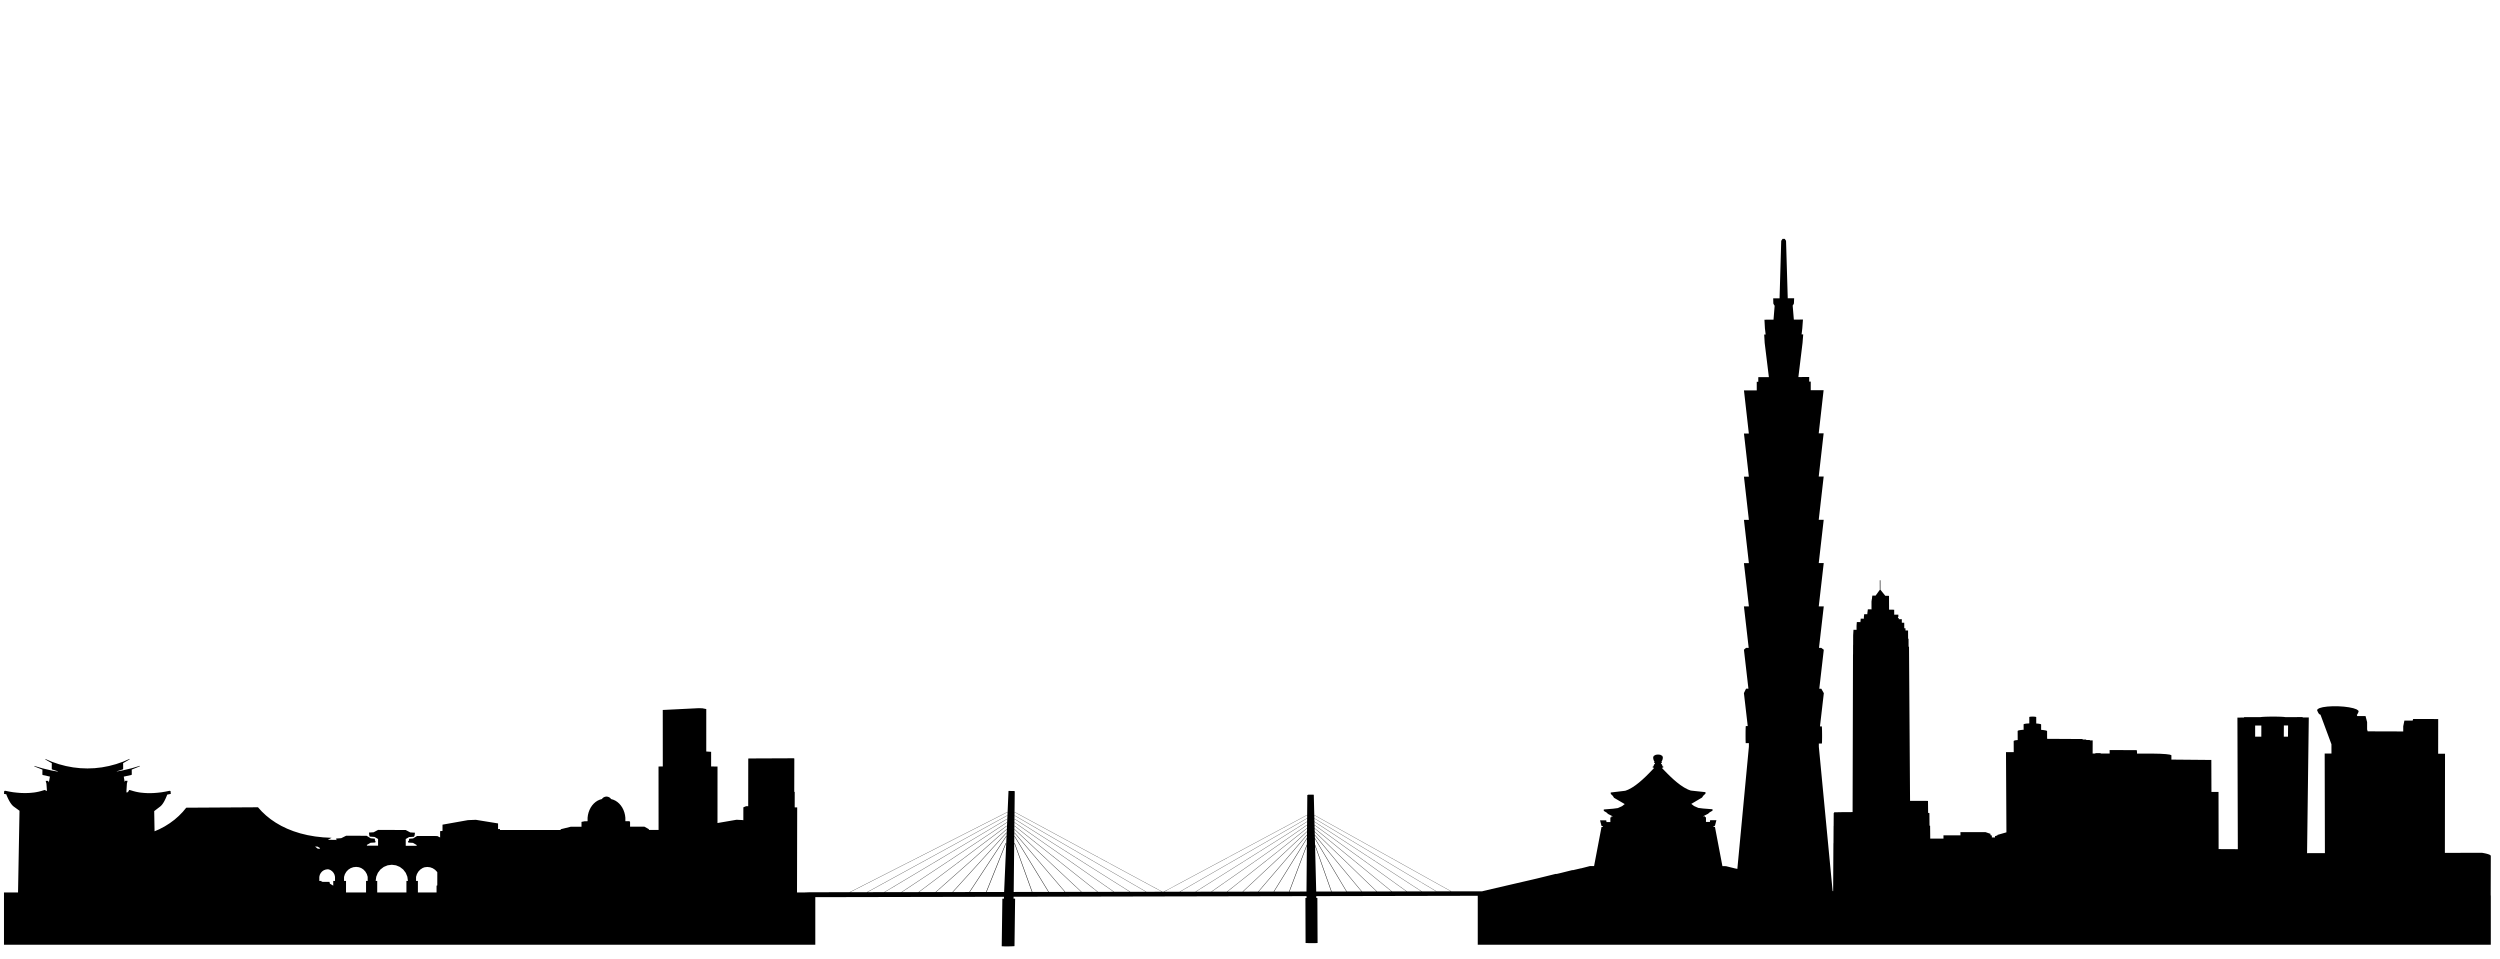 <?xml version="1.0" encoding="UTF-8" standalone="no"?>
<svg width="628px" height="241px" viewBox="0 0 628 241" version="1.1" xmlns="http://www.w3.org/2000/svg" xmlns:xlink="http://www.w3.org/1999/xlink" xmlns:sketch="http://www.bohemiancoding.com/sketch/ns">
    <!-- Generator: Sketch 3.0.4 (8054) - http://www.bohemiancoding.com/sketch -->
    <title>taipei</title>
    <desc>Created with Sketch.</desc>
    <defs></defs>
    <g id="Page-1" stroke="none" stroke-width="1" fill="none" fill-rule="evenodd" sketch:type="MSPage">
        <g id="taipei" sketch:type="MSArtboardGroup" fill="#000000">
            <path d="M625.666,224.314 L625.663,224.314 L625.666,223.821 L625.69,215.004 L625.657,214.911 L625.566,214.818 L625.42,214.726 L625.215,214.635 L624.96,214.547 L624.655,214.461 L624.303,214.375 L623.906,214.296 L623.471,214.219 L614.154,214.241 L614.19,189.345 L612.465,189.34 L612.476,180.625 L606.184,180.605 L606.057,181.019 L603.985,181.012 L603.691,182.446 L603.691,183.741 L594.76,183.714 L594.755,183.698 L594.618,183.225 L594.618,181.394 L594.223,179.876 L592.141,179.87 L592.035,179.578 L592.178,179.426 L592.489,178.772 L592.441,178.627 L592.392,178.474 L592.166,178.329 L591.941,178.177 L591.548,178.041 L591.151,177.903 L590.615,177.79 L590.073,177.675 L589.43,177.591 L588.781,177.507 L588.075,177.46 L587.367,177.417 L586.656,177.412 L585.944,177.41 L585.283,177.449 L584.624,177.489 L584.063,177.569 L583.506,177.645 L583.088,177.759 L582.676,177.872 L582.427,178.005 L582.184,178.139 L582.118,178.288 L582.055,178.435 L582.378,179.114 L582.588,179.385 L582.91,179.544 L583.303,180.603 L585.659,186.958 L585.664,189.286 L583.961,189.282 L584.015,214.307 L579.534,214.316 L579.969,180.227 L578.424,180.229 L578.424,180.134 L574.055,180.139 L574.026,180.13 L573.647,180.087 L573.074,180.051 L572.344,180.026 L571.509,180.01 L570.63,180.01 L569.77,180.023 L568.994,180.048 L568.356,180.082 L567.903,180.127 L567.803,180.143 L563.705,180.152 L563.708,180.252 L562.039,180.254 L562.142,213.314 L557.316,213.291 L557.293,198.931 L555.514,198.931 L555.487,190.901 L545.453,190.809 L545.457,189.723 L545.087,189.569 L544.09,189.435 L542.588,189.343 L540.802,189.306 L536.819,189.3 L536.819,188.877 L536.744,188.433 L529.935,188.417 L529.944,189.288 L527.739,189.284 L527.628,189.184 L526.363,189.182 L526.363,189.282 L525.668,189.279 L525.682,185.996 L524.967,185.99 L524.967,185.895 L524.029,185.876 L524.029,185.77 L523.16,185.766 L523.16,185.646 L514.231,185.594 L514.229,183.691 L514.188,183.589 L513.893,183.49 L513.36,183.399 L512.733,183.336 L512.731,182.008 L512.697,181.937 L512.517,181.872 L512.194,181.811 L511.757,181.761 L511.502,181.745 L511.5,180.143 L511.484,180.114 L511.41,180.082 L511.281,180.057 L511.11,180.035 L510.9,180.019 L510.677,180.01 L510.447,180.012 L510.23,180.021 L510.041,180.037 L509.894,180.06 L509.795,180.087 L509.756,180.118 L509.761,181.72 L509.515,181.732 L509.037,181.765 L508.663,181.82 L508.423,181.881 L508.329,181.949 L508.335,183.313 L507.997,183.336 L507.372,183.413 L506.98,183.503 L506.833,183.605 L506.845,185.901 L506.502,185.933 L506.373,185.956 L506.373,185.935 L506.276,185.933 L506.27,185.935 L506.27,185.976 L506.008,186.024 L505.836,186.121 L505.85,188.94 L503.904,188.933 L503.91,190.01 L504.014,209.083 L501.759,209.728 L501.759,209.845 L501.438,209.952 L501.389,209.952 L501.389,209.968 L501.141,210.051 L501.139,210.373 L500.354,210.373 L500.354,209.895 L500.009,209.793 L500.009,209.463 L498.743,209.024 L492.46,209.031 L492.467,209.832 L488.195,209.836 L488.204,210.664 L484.875,210.664 L484.843,207.445 L484.697,207.397 L484.665,204.246 L484.343,204.191 L484.313,201.196 L483.628,201.175 L479.805,201.175 L479.545,162.46 L479.437,162.457 L479.426,160.45 L479.318,160.45 L479.304,158.383 L478.657,158.376 L478.654,157.819 L478.352,157.815 L478.343,156.43 L477.737,156.421 L477.732,155.55 L476.963,155.539 L476.961,155.242 L476.746,155.24 L476.868,154.833 L476.866,154.412 L475.826,154.396 L475.819,153.161 L474.534,153.14 L474.52,149.676 L473.584,149.661 L472.36,148.14 L472.355,145.866 L472.355,145.789 L472.353,145.783 L472.351,145.778 L472.346,145.776 L472.337,145.771 L472.33,145.769 L472.319,145.765 L472.308,145.765 L472.297,145.762 L472.263,145.762 L472.251,145.765 L472.242,145.767 L472.233,145.769 L472.224,145.774 L472.218,145.778 L472.211,145.78 L472.209,145.785 L472.206,145.792 L472.211,148.152 L471.153,149.62 L470.332,149.609 L470.24,150.256 L470.24,150.471 L470.21,150.471 L470.122,151.097 L470.122,153.075 L469.204,153.059 L469.076,154.063 L469.076,154.263 L469.051,154.263 L469.046,154.296 L468.284,154.285 L468.205,154.975 L468.205,155.394 L468.284,155.394 L468.282,155.414 L467.416,155.401 L467.332,156.274 L466.435,156.26 L466.367,157.186 L466.365,158.208 L465.596,158.197 L465.512,159.611 L465.508,161.871 L465.492,162.116 L465.487,164.279 L465.472,164.505 L465.372,203.999 L462.569,204.004 L462.567,204.026 L461.683,204.026 L461.671,204.049 L460.78,204.049 L460.629,204.275 L460.611,207.452 L460.596,207.497 L460.571,211.784 L460.553,211.859 L460.487,223.862 L460.354,223.83 L456.894,187.61 L456.892,186.77 L457.641,186.772 L457.657,186.752 L457.675,186.589 L457.691,186.288 L457.697,185.876 L457.706,185.372 L457.709,184.82 L457.704,184.252 L457.697,183.711 L457.686,183.234 L457.673,182.851 L457.654,182.594 L457.636,182.471 L457.176,182.471 L458.146,174.123 L457.506,173.007 L457.005,173.007 L458.137,163.22 L457.501,162.747 L456.93,162.747 L458.13,152.328 L456.872,152.328 L458.121,141.443 L456.87,141.443 L458.115,130.57 L456.867,130.572 L458.108,119.707 L456.865,119.71 L458.099,108.854 L456.863,108.859 L458.092,98.012 L454.86,98.021 L454.858,95.863 L454.47,95.865 L454.47,94.704 L451.754,94.714 L452.803,86.1 L452.97,83.994 L452.56,83.994 L452.74,82.462 L452.902,80.272 L450.613,80.281 L450.32,76.752 L450.293,76.752 L450.421,76.641 L450.633,76.218 L450.688,74.926 L449.082,74.933 L448.655,60.493 L448.324,60 L447.774,60.002 L447.444,60.498 L447.027,74.942 L445.428,74.948 L445.46,76.24 L445.672,76.659 L445.802,76.772 L445.796,76.772 L445.507,80.301 L443.229,80.31 L443.349,82.496 L443.529,84.028 L443.164,84.028 L443.288,86.136 L444.343,94.736 L441.68,94.745 L441.68,95.904 L441.296,95.904 L441.296,98.062 L438.082,98.071 L439.309,108.899 L438.082,108.902 L439.311,119.741 L438.08,119.744 L439.316,130.595 L438.078,130.597 L439.32,141.457 L438.075,141.457 L439.323,152.33 L438.075,152.33 L439.271,162.738 L438.614,162.738 L438.073,163.211 L439.203,172.989 L438.612,172.989 L438.071,174.105 L439.029,182.385 L438.542,182.385 L438.529,182.503 L438.513,182.763 L438.502,183.146 L438.49,183.623 L438.486,184.161 L438.484,184.727 L438.486,185.279 L438.49,185.781 L438.502,186.195 L438.513,186.494 L438.526,186.659 L438.542,186.677 L439.32,186.68 L439.32,187.582 L436.422,218.271 L435.98,218.167 L435.91,218.167 L434.76,217.88 L433.56,217.581 L432.671,217.579 L430.793,207.712 L430.414,207.712 L430.414,207.574 L430.795,207.422 L431.163,206.029 L429.694,206.031 L429.543,206.112 L429.543,206.465 L428.537,206.465 L428.542,205.286 L428.31,205.286 L428.312,205.065 L427.795,205.065 L429.056,204.42 L429.476,204.047 L430.186,203.642 L430.188,203.286 L427.766,203.092 L426.616,202.947 L425.547,202.474 L424.854,201.936 L427.549,200.35 L427.87,199.875 L428.418,199.363 L428.42,199.006 L428.42,198.988 L425.084,198.63 L424.705,198.583 L424.013,198.322 L423.034,197.804 L422.114,197.196 L421.243,196.526 L420.409,195.813 L419.606,195.069 L418.828,194.304 L418.066,193.528 L417.466,192.899 L417.738,192.797 L417.793,192.77 L417.833,192.721 L417.851,192.659 L417.835,192.598 L417.777,192.569 L417.653,192.519 L417.508,192.146 L417.524,192.103 L417.504,192.06 L417.481,192.046 L417.457,192.035 L417.26,191.831 L417.26,191.682 L417.391,191.632 L417.445,191.585 L417.468,191.524 L417.459,191.451 L417.42,191.401 L417.355,191.374 L417.54,191.033 L417.669,190.659 L417.709,190.27 L417.59,189.899 L417.258,189.698 L417.039,189.598 L416.764,189.562 L416.494,189.542 L416.223,189.564 L415.95,189.605 L415.727,189.705 L415.397,189.91 L415.273,190.282 L415.316,190.671 L415.44,191.042 L415.627,191.383 L415.562,191.411 L415.521,191.458 L415.512,191.533 L415.535,191.594 L415.589,191.639 L415.72,191.691 L415.72,191.836 L415.524,192.044 L415.497,192.055 L415.476,192.069 L415.456,192.112 L415.472,192.155 L415.327,192.53 L415.201,192.58 L415.145,192.61 L415.127,192.671 L415.145,192.732 L415.185,192.782 L415.242,192.809 L415.512,192.908 L414.915,193.54 L414.155,194.322 L413.379,195.094 L412.576,195.84 L411.744,196.558 L410.878,197.232 L409.962,197.845 L408.992,198.365 L408.3,198.63 L407.948,198.68 L404.741,199.06 L404.623,199.056 L404.626,199.429 L405.147,199.936 L405.442,200.406 L408.135,201.983 L407.461,202.51 L406.401,202.988 L405.237,203.142 L405.232,203.144 L402.869,203.341 L402.869,203.696 L403.548,204.096 L403.94,204.465 L405.189,205.103 L404.75,205.103 L404.75,205.325 L404.522,205.325 L404.524,206.499 L403.532,206.501 L403.532,206.151 L403.39,206.069 L401.937,206.069 L402.298,207.456 L402.67,207.612 L402.672,207.744 L402.298,207.744 L400.433,217.554 L399.411,217.551 L398.261,217.848 L397.158,218.131 L397.09,218.128 L395.151,218.579 L394.916,218.579 L394.154,218.771 L392.706,219.133 L391.925,219.328 L391.08,219.524 L390.782,219.524 L390.349,219.631 L388.775,220.02 L386.997,220.457 L386.05,220.69 L384.904,220.959 L379.875,222.124 L372.581,223.819 L372.581,223.832 L372.258,223.907 L371.85,223.895 L364.565,223.907 L330.148,204.723 L330.022,199.63 L328.677,199.614 L328.398,199.725 L328.355,204.705 L292.307,224.009 L291.982,224.009 L254.903,203.983 L254.901,203.983 L254.899,203.986 L254.897,203.988 L254.892,203.992 L254.89,203.995 L254.888,204.004 L254.883,204.008 L254.881,204.015 L254.879,204.022 L254.876,204.026 L254.876,204.028 L254.876,204.031 L291.867,224.009 L287.961,224.015 L254.899,204.845 L254.894,204.848 L254.892,204.852 L254.89,204.859 L254.883,204.863 L254.881,204.87 L254.876,204.877 L254.874,204.884 L254.872,204.888 L254.87,204.893 L254.87,204.897 L287.846,224.015 L283.921,224.02 L254.899,205.71 L254.897,205.712 L254.892,205.714 L254.89,205.719 L254.885,205.723 L254.881,205.73 L254.876,205.737 L254.872,205.743 L254.87,205.75 L254.867,205.757 L254.865,205.762 L254.865,205.764 L283.804,224.02 L279.864,224.027 L254.897,206.576 L254.894,206.576 L254.892,206.581 L254.888,206.585 L254.883,206.592 L254.876,206.599 L254.872,206.605 L254.867,206.612 L254.863,206.619 L254.861,206.624 L254.858,206.628 L254.858,206.63 L279.749,224.027 L275.791,224.034 L254.897,207.44 L254.894,207.443 L254.892,207.445 L254.888,207.449 L254.883,207.454 L254.876,207.461 L254.872,207.47 L254.865,207.477 L254.858,207.483 L254.854,207.49 L254.852,207.492 L254.852,207.497 L275.673,224.034 L271.702,224.038 L254.897,208.309 L254.892,208.311 L254.888,208.316 L254.883,208.323 L254.874,208.329 L254.867,208.339 L254.861,208.343 L254.854,208.35 L254.847,208.357 L254.845,208.361 L254.843,208.363 L254.843,208.366 L271.584,224.038 L267.592,224.045 L254.899,209.178 L254.897,209.178 L254.892,209.182 L254.885,209.187 L254.879,209.192 L254.87,209.201 L254.861,209.207 L254.852,209.214 L254.845,209.221 L254.838,209.228 L254.834,209.23 L254.831,209.232 L267.477,224.045 L263.472,224.052 L254.906,210.047 L254.903,210.047 L254.901,210.049 L254.894,210.054 L254.888,210.058 L254.876,210.065 L254.865,210.072 L254.854,210.078 L254.843,210.085 L254.834,210.09 L254.827,210.094 L254.82,210.099 L254.82,210.101 L263.352,224.052 L259.333,224.056 L254.906,211.796 L254.901,211.796 L254.894,211.798 L254.883,211.8 L254.872,211.805 L254.858,211.809 L254.845,211.816 L254.834,211.818 L254.82,211.823 L254.811,211.83 L254.804,211.83 L254.802,211.832 L259.213,224.056 L254.642,224.063 L254.903,198.822 L254.8,198.703 L253.338,198.684 L252.235,224.067 L247.824,224.074 L252.743,211.821 L252.743,211.818 L252.738,211.818 L252.731,211.814 L252.72,211.809 L252.709,211.805 L252.695,211.798 L252.682,211.793 L252.668,211.789 L252.657,211.787 L252.648,211.784 L252.641,211.782 L252.637,211.782 L247.702,224.074 L243.613,224.077 L252.819,210.087 L252.819,210.085 L252.815,210.081 L252.808,210.076 L252.799,210.069 L252.79,210.063 L252.777,210.056 L252.768,210.049 L252.756,210.042 L252.747,210.038 L252.738,210.035 L252.736,210.035 L252.734,210.035 L243.491,224.077 L239.38,224.083 L252.853,209.221 L252.853,209.219 L252.851,209.214 L252.847,209.21 L252.84,209.203 L252.831,209.196 L252.824,209.187 L252.815,209.182 L252.806,209.176 L252.797,209.169 L252.792,209.167 L252.788,209.164 L252.786,209.164 L239.26,224.083 L235.128,224.09 L252.889,208.352 L252.889,208.348 L252.885,208.343 L252.88,208.339 L252.876,208.332 L252.869,208.325 L252.862,208.316 L252.853,208.309 L252.847,208.302 L252.842,208.298 L252.837,208.293 L252.835,208.293 L237.53,221.852 L235.006,224.09 L230.852,224.095 L252.928,207.486 L252.928,207.481 L252.925,207.477 L252.921,207.47 L252.916,207.463 L252.912,207.456 L252.905,207.447 L252.898,207.44 L252.894,207.436 L252.889,207.429 L252.885,207.427 L252.88,207.427 L230.73,224.097 L226.558,224.101 L252.966,206.615 L252.966,206.61 L252.964,206.605 L252.962,206.599 L252.957,206.592 L252.953,206.585 L252.946,206.578 L252.941,206.572 L252.937,206.565 L252.932,206.56 L252.93,206.558 L252.928,206.558 L226.434,224.101 L222.239,224.108 L253.007,205.746 L253.007,205.743 L253.004,205.739 L253.002,205.732 L253,205.725 L252.995,205.719 L252.991,205.712 L252.986,205.705 L252.982,205.7 L252.977,205.696 L252.975,205.694 L252.973,205.694 L222.114,224.108 L217.901,224.115 L253.047,204.879 L253.047,204.872 L253.045,204.868 L253.043,204.861 L253.038,204.854 L253.034,204.848 L253.029,204.843 L253.025,204.836 L253.022,204.832 L253.02,204.829 L253.018,204.829 L217.775,224.115 L213.542,224.122 L253.09,204.013 L253.09,204.008 L253.088,204.004 L253.086,203.997 L253.081,203.992 L253.079,203.986 L253.074,203.981 L253.07,203.974 L253.068,203.97 L253.065,203.967 L253.063,203.965 L253.061,203.965 L213.413,224.122 L203.379,224.135 L201.838,224.194 L200.208,224.194 L200.255,202.825 L199.628,202.809 L199.635,198.915 L199.515,198.913 L199.533,190.537 L199.371,190.478 L188.561,190.524 L187.961,190.539 L187.947,202.51 L187.393,202.526 L186.732,202.802 L186.727,206.035 L186.545,206.001 L185.006,205.924 L180.232,206.746 L180.241,192.56 L178.635,192.533 L178.635,188.856 L177.413,188.779 L177.415,178.116 L176.447,177.922 L175.55,177.892 L166.485,178.345 L166.494,192.544 L165.736,192.544 L165.421,192.551 L165.434,208.479 L163.005,208.479 L163.005,208.293 L161.875,207.662 L158.273,207.662 L158.273,206.452 L158.106,206.291 L157.091,206.291 L157.091,205.418 L157.003,204.741 L156.841,204.083 L156.609,203.452 L156.313,202.866 L155.952,202.332 L155.54,201.859 L155.077,201.454 L154.577,201.126 L154.044,200.881 L153.487,200.718 L153.438,200.635 L153.375,200.553 L153.305,200.479 L153.223,200.411 L153.133,200.343 L153.036,200.286 L152.935,200.234 L152.826,200.191 L152.711,200.153 L152.594,200.128 L152.583,200.126 L152.468,200.105 L152.351,200.094 L152.229,200.105 L152.114,200.126 L151.999,200.151 L151.99,200.153 L151.987,200.153 L151.99,200.153 L151.987,200.153 L151.875,200.189 L151.764,200.234 L151.663,200.286 L151.566,200.343 L151.475,200.408 L151.397,200.479 L151.324,200.553 L151.263,200.632 L151.209,200.716 L150.655,200.879 L150.12,201.123 L149.619,201.452 L149.157,201.856 L148.742,202.329 L148.383,202.866 L148.086,203.452 L147.853,204.081 L147.689,204.741 L147.601,205.418 L147.601,206.293 L146.893,206.296 L146.074,206.456 L146.074,207.669 L143.394,207.671 L140.837,208.307 L140.837,208.492 L125.599,208.501 L125.599,208.262 L125.112,208.262 L125.114,206.845 L119.53,205.938 L117.55,206.017 L111.16,207.155 L111.158,208.725 L110.558,208.784 L110.558,210.368 L109.843,210.013 L104.771,209.995 L103.787,210.612 L102.777,210.701 L102.725,211.187 L102.493,211.264 L102.56,211.653 L103.747,211.732 L104.672,212.271 L104.676,212.271 L104.658,212.293 L104.658,212.468 L101.92,212.461 L101.92,210.757 L102.766,210.271 L103.963,210.194 L104.144,209.886 L104.238,209.178 L103.059,209.103 L101.911,208.499 L94.976,208.47 L93.85,209.069 L92.691,209.135 L92.756,209.848 L92.885,210.155 L94.091,210.241 L94.971,210.753 L94.971,212.44 L92.17,212.434 L92.17,212.259 L92.156,212.237 L92.165,212.237 L93.099,211.701 L94.29,211.63 L94.333,211.237 L94.191,211.189 L94.155,210.673 L93.11,210.578 L92.093,209.949 L86.958,209.934 L85.71,210.554 L84.429,210.642 L84.547,211.083 L84.384,210.97 L82.334,210.963 L83.295,210.456 L81.17,210.345 L79.152,210.119 L77.237,209.78 L75.43,209.339 L73.73,208.8 L72.137,208.169 L70.651,207.454 L69.273,206.658 L67.999,205.791 L66.83,204.852 L65.766,203.85 L64.805,202.786 L46.785,202.895 L45.891,203.965 L44.906,204.97 L43.828,205.913 L42.65,206.786 L41.381,207.587 L40.012,208.307 L38.825,208.82 L38.737,203.75 L40.248,202.59 L40.39,202.47 L40.535,202.323 L40.684,202.153 L40.833,201.961 L40.981,201.743 L41.133,201.501 L41.284,201.234 L41.432,200.94 L41.586,200.623 L41.737,200.282 L41.89,199.913 L42.008,199.605 L42.903,199.431 L42.84,198.707 L42.589,198.648 L41.599,198.847 L41.496,198.865 L40.652,199.008 L40.65,199.008 L40.474,199.035 L39.727,199.119 L39.716,199.121 L39.448,199.146 L38.823,199.196 L38.791,199.198 L38.532,199.214 L38.496,199.216 L37.946,199.232 L37.553,199.232 L37.084,199.23 L37.016,199.23 L36.777,199.221 L36.687,199.216 L36.252,199.189 L36.171,199.182 L35.841,199.153 L35.438,199.112 L35.35,199.103 L35.185,199.083 L35.075,199.067 L34.903,199.037 L34.878,199.033 L34.639,198.99 L34.208,198.904 L34.139,198.888 L34.053,198.868 L33.967,198.845 L33.466,198.714 L33.426,198.7 L33.331,198.673 L32.751,198.494 L32.429,198.44 L32.305,198.759 L31.865,199.153 L31.802,198.994 L31.752,198.843 L31.861,197.071 L31.874,196.85 L32.046,196.139 L31.425,196.139 L31.337,196.433 L31.333,196.422 L31.283,196.212 L31.238,195.969 L31.195,195.698 L31.148,195.44 L31.105,195.162 L31.096,195.085 L31.216,195.062 L33.038,194.662 L33.103,194.524 L33.09,193.316 L35.081,192.515 L35.162,192.365 L33.029,192.997 L31.044,193.472 L30.852,193.519 L29.341,193.797 L29.337,193.748 L29.434,193.721 L30.886,193.257 L30.94,193.112 L30.927,191.702 L32.517,190.779 L32.58,190.619 L30.879,191.349 L29.294,191.897 L29.141,191.949 L27.372,192.42 L25.584,192.761 L23.777,192.965 L21.966,193.035 L20.155,192.967 L18.353,192.766 L16.564,192.431 L14.796,191.965 L14.643,191.913 L13.062,191.368 L11.361,190.641 L11.431,190.802 L13.012,191.72 L12.999,193.13 L13.057,193.275 L14.51,193.736 L14.501,193.827 L12.893,193.537 L12.701,193.49 L10.719,193.019 L8.589,192.392 L8.675,192.54 L10.658,193.336 L10.644,194.544 L10.716,194.68 L12.534,195.078 L12.534,195.08 L12.521,195.18 L12.473,195.456 L12.424,195.712 L12.376,195.985 L12.324,196.227 L12.268,196.438 L12.23,196.553 L12.097,196.155 L11.479,196.157 L11.668,196.868 L11.684,197.089 L11.79,198.63 L11.497,198.678 L11.397,198.424 L11.082,198.479 L10.506,198.657 L10.412,198.684 L10.369,198.698 L9.87,198.827 L9.785,198.85 L9.704,198.87 L9.631,198.884 L9.201,198.97 L8.993,199.008 L8.765,199.046 L8.655,199.062 L8.49,199.085 L8.402,199.092 L8.001,199.132 L7.674,199.164 L7.595,199.171 L7.162,199.196 L7.072,199.2 L6.835,199.209 L6.767,199.209 L6.3,199.214 L5.962,199.214 L5.912,199.212 L5.366,199.198 L5.328,199.196 L5.071,199.184 L5.042,199.182 L4.421,199.13 L4.155,199.105 L4.144,199.103 L3.404,199.022 L3.228,198.997 L2.389,198.856 L2.288,198.838 L1.304,198.641 L1.063,198.7 L1,199.415 L1.717,199.556 L1.724,199.574 L1.575,199.549 L1.733,199.94 L1.893,200.309 L2.051,200.651 L2.211,200.967 L2.371,201.259 L2.529,201.524 L2.687,201.766 L2.845,201.983 L3.001,202.178 L3.154,202.345 L3.307,202.492 L3.458,202.612 L4.9,203.662 L4.53,224.194 L1,224.194 L1,237.317 L204.804,237.317 L204.804,225.368 L252.201,225.269 L252.188,225.742 L252.077,225.746 L251.886,225.753 L251.795,225.758 L251.633,237.679 L251.651,237.694 L251.78,237.708 L252.01,237.719 L252.321,237.728 L252.698,237.733 L253.11,237.733 L253.532,237.728 L253.934,237.719 L254.288,237.706 L254.567,237.692 L254.755,237.676 L254.84,237.661 L254.996,225.751 L254.973,225.744 L254.84,225.739 L254.61,225.733 L254.601,225.733 L254.61,225.264 L328.199,225.11 L328.204,225.563 L328.161,225.563 L327.992,225.57 L327.92,225.574 L327.96,236.857 L327.992,236.873 L328.123,236.887 L328.346,236.898 L328.646,236.907 L329.002,236.914 L329.392,236.918 L329.789,236.918 L330.159,236.914 L330.486,236.907 L330.739,236.898 L330.906,236.885 L330.976,236.871 L330.926,225.581 L330.892,225.574 L330.757,225.567 L330.649,225.565 L330.644,225.108 L371.212,225.024 L371.212,237.317 L625.69,237.317 L625.69,224.948 L625.663,224.948 L625.666,224.314 L625.666,224.314 Z M104.514,220.266 L104.726,219.572 L105.091,218.947 L105.587,218.423 L106.192,218.029 L106.65,217.859 L107.344,217.78 L108.043,217.861 L108.704,218.103 L109.293,218.493 L109.778,219.002 L109.85,219.128 L109.845,222.414 L109.665,222.484 L109.663,224.194 L104.976,224.194 L104.976,221.294 L104.62,221.287 L104.514,221.287 L104.514,220.266 L104.514,220.266 Z M94.511,220.235 L94.917,219.257 L95.56,218.416 L96.401,217.769 L97.378,217.366 L98.424,217.228 L99.473,217.368 L100.447,217.773 L101.284,218.418 L101.927,219.262 L102.33,220.237 L102.468,221.287 L102.094,221.287 L102.094,224.194 L94.755,224.194 L94.757,221.287 L94.373,221.287 L94.511,220.235 L94.511,220.235 Z M80.906,218.911 L81.335,218.61 L81.824,218.427 L82.343,218.361 L82.589,218.393 L83.006,218.554 L83.441,218.859 L83.793,219.264 L84.037,219.742 L84.154,220.26 L84.154,221.289 L83.712,221.294 L83.712,222.475 L82.873,221.984 L82.758,221.529 L82.097,221.529 L82.081,221.52 L80.773,221.515 L80.773,221.287 L80.209,221.287 L80.209,220.282 L80.327,219.771 L80.566,219.307 L80.906,218.911 L80.906,218.911 Z M79.154,212.642 L79.765,212.671 L80.358,213.015 L80.451,213.058 L80.352,213.058 L80.352,213.21 L79.858,213.21 L79.497,212.943 L79.145,212.646 L79.154,212.642 L79.154,212.642 Z M86.421,221.287 L86.423,220.282 L86.633,219.601 L86.994,218.988 L87.483,218.472 L88.081,218.083 L88.748,217.843 L89.457,217.762 L90.163,217.846 L90.722,218.049 L91.279,218.411 L91.78,218.938 L92.147,219.567 L92.362,220.264 L92.362,221.287 L92.215,221.287 L91.951,221.294 L91.951,224.194 L86.919,224.194 L86.922,221.287 L86.421,221.287 L86.421,221.287 Z M328.19,223.959 L323.921,223.966 L328.289,212.413 L328.19,223.959 L328.19,223.959 Z M328.292,212.187 L328.289,212.187 L328.28,212.185 L328.274,212.18 L328.267,212.18 L323.808,223.966 L320.051,223.97 L328.305,210.671 L328.292,212.187 L328.292,212.187 Z M328.305,210.504 L328.305,210.504 L328.299,210.501 L319.938,223.97 L316.16,223.977 L328.312,209.8 L328.305,210.504 L328.305,210.504 Z M328.314,209.669 L316.047,223.977 L312.251,223.979 L328.319,208.949 L328.314,209.669 L328.314,209.669 Z M328.321,208.843 L312.139,223.979 L308.322,223.988 L328.326,208.106 L328.321,208.843 L328.321,208.843 Z M328.326,208.017 L308.21,223.988 L304.378,223.991 L328.332,207.268 L328.326,208.017 L328.326,208.017 Z M328.335,207.189 L304.263,223.991 L300.411,223.997 L328.341,206.431 L328.335,207.189 L328.335,207.189 Z M328.341,206.359 L300.298,223.997 L296.428,224.004 L328.348,205.596 L328.341,206.359 L328.341,206.359 Z M328.348,205.531 L296.312,224.004 L292.422,224.009 L323.808,207.201 L328.355,204.762 L328.348,205.531 L328.348,205.531 Z M330.631,223.957 L330.344,212.474 L334.395,223.95 L330.631,223.957 L330.631,223.957 Z M334.508,223.95 L330.355,212.192 L330.337,212.192 L330.299,210.703 L338.204,223.945 L334.508,223.95 L334.508,223.95 Z M338.315,223.945 L330.299,210.513 L330.295,210.513 L330.276,209.83 L341.998,223.938 L338.315,223.945 L338.315,223.945 Z M342.108,223.938 L330.274,209.689 L330.256,208.974 L345.776,223.934 L342.108,223.938 L342.108,223.938 Z M345.888,223.934 L330.252,208.863 L330.234,208.13 L349.542,223.927 L345.888,223.934 L345.888,223.934 Z M349.653,223.927 L330.231,208.035 L330.213,207.291 L353.291,223.923 L349.653,223.927 L349.653,223.927 Z M353.401,223.923 L330.211,207.207 L330.193,206.454 L357.028,223.916 L353.401,223.923 L353.401,223.923 Z M357.138,223.916 L330.191,206.379 L330.173,205.619 L360.749,223.911 L357.138,223.916 L357.138,223.916 Z M360.86,223.911 L330.17,205.551 L330.15,204.786 L364.455,223.907 L360.86,223.911 L360.86,223.911 Z M573.708,182.243 L574.766,182.243 L574.743,185.055 L573.69,185.057 L573.708,182.243 L573.708,182.243 Z M566.493,182.25 L568.049,182.25 L568.043,185.057 L566.491,185.057 L566.493,182.25 L566.493,182.25 Z" sketch:type="MSShapeGroup"></path>
        </g>
    </g>
</svg>